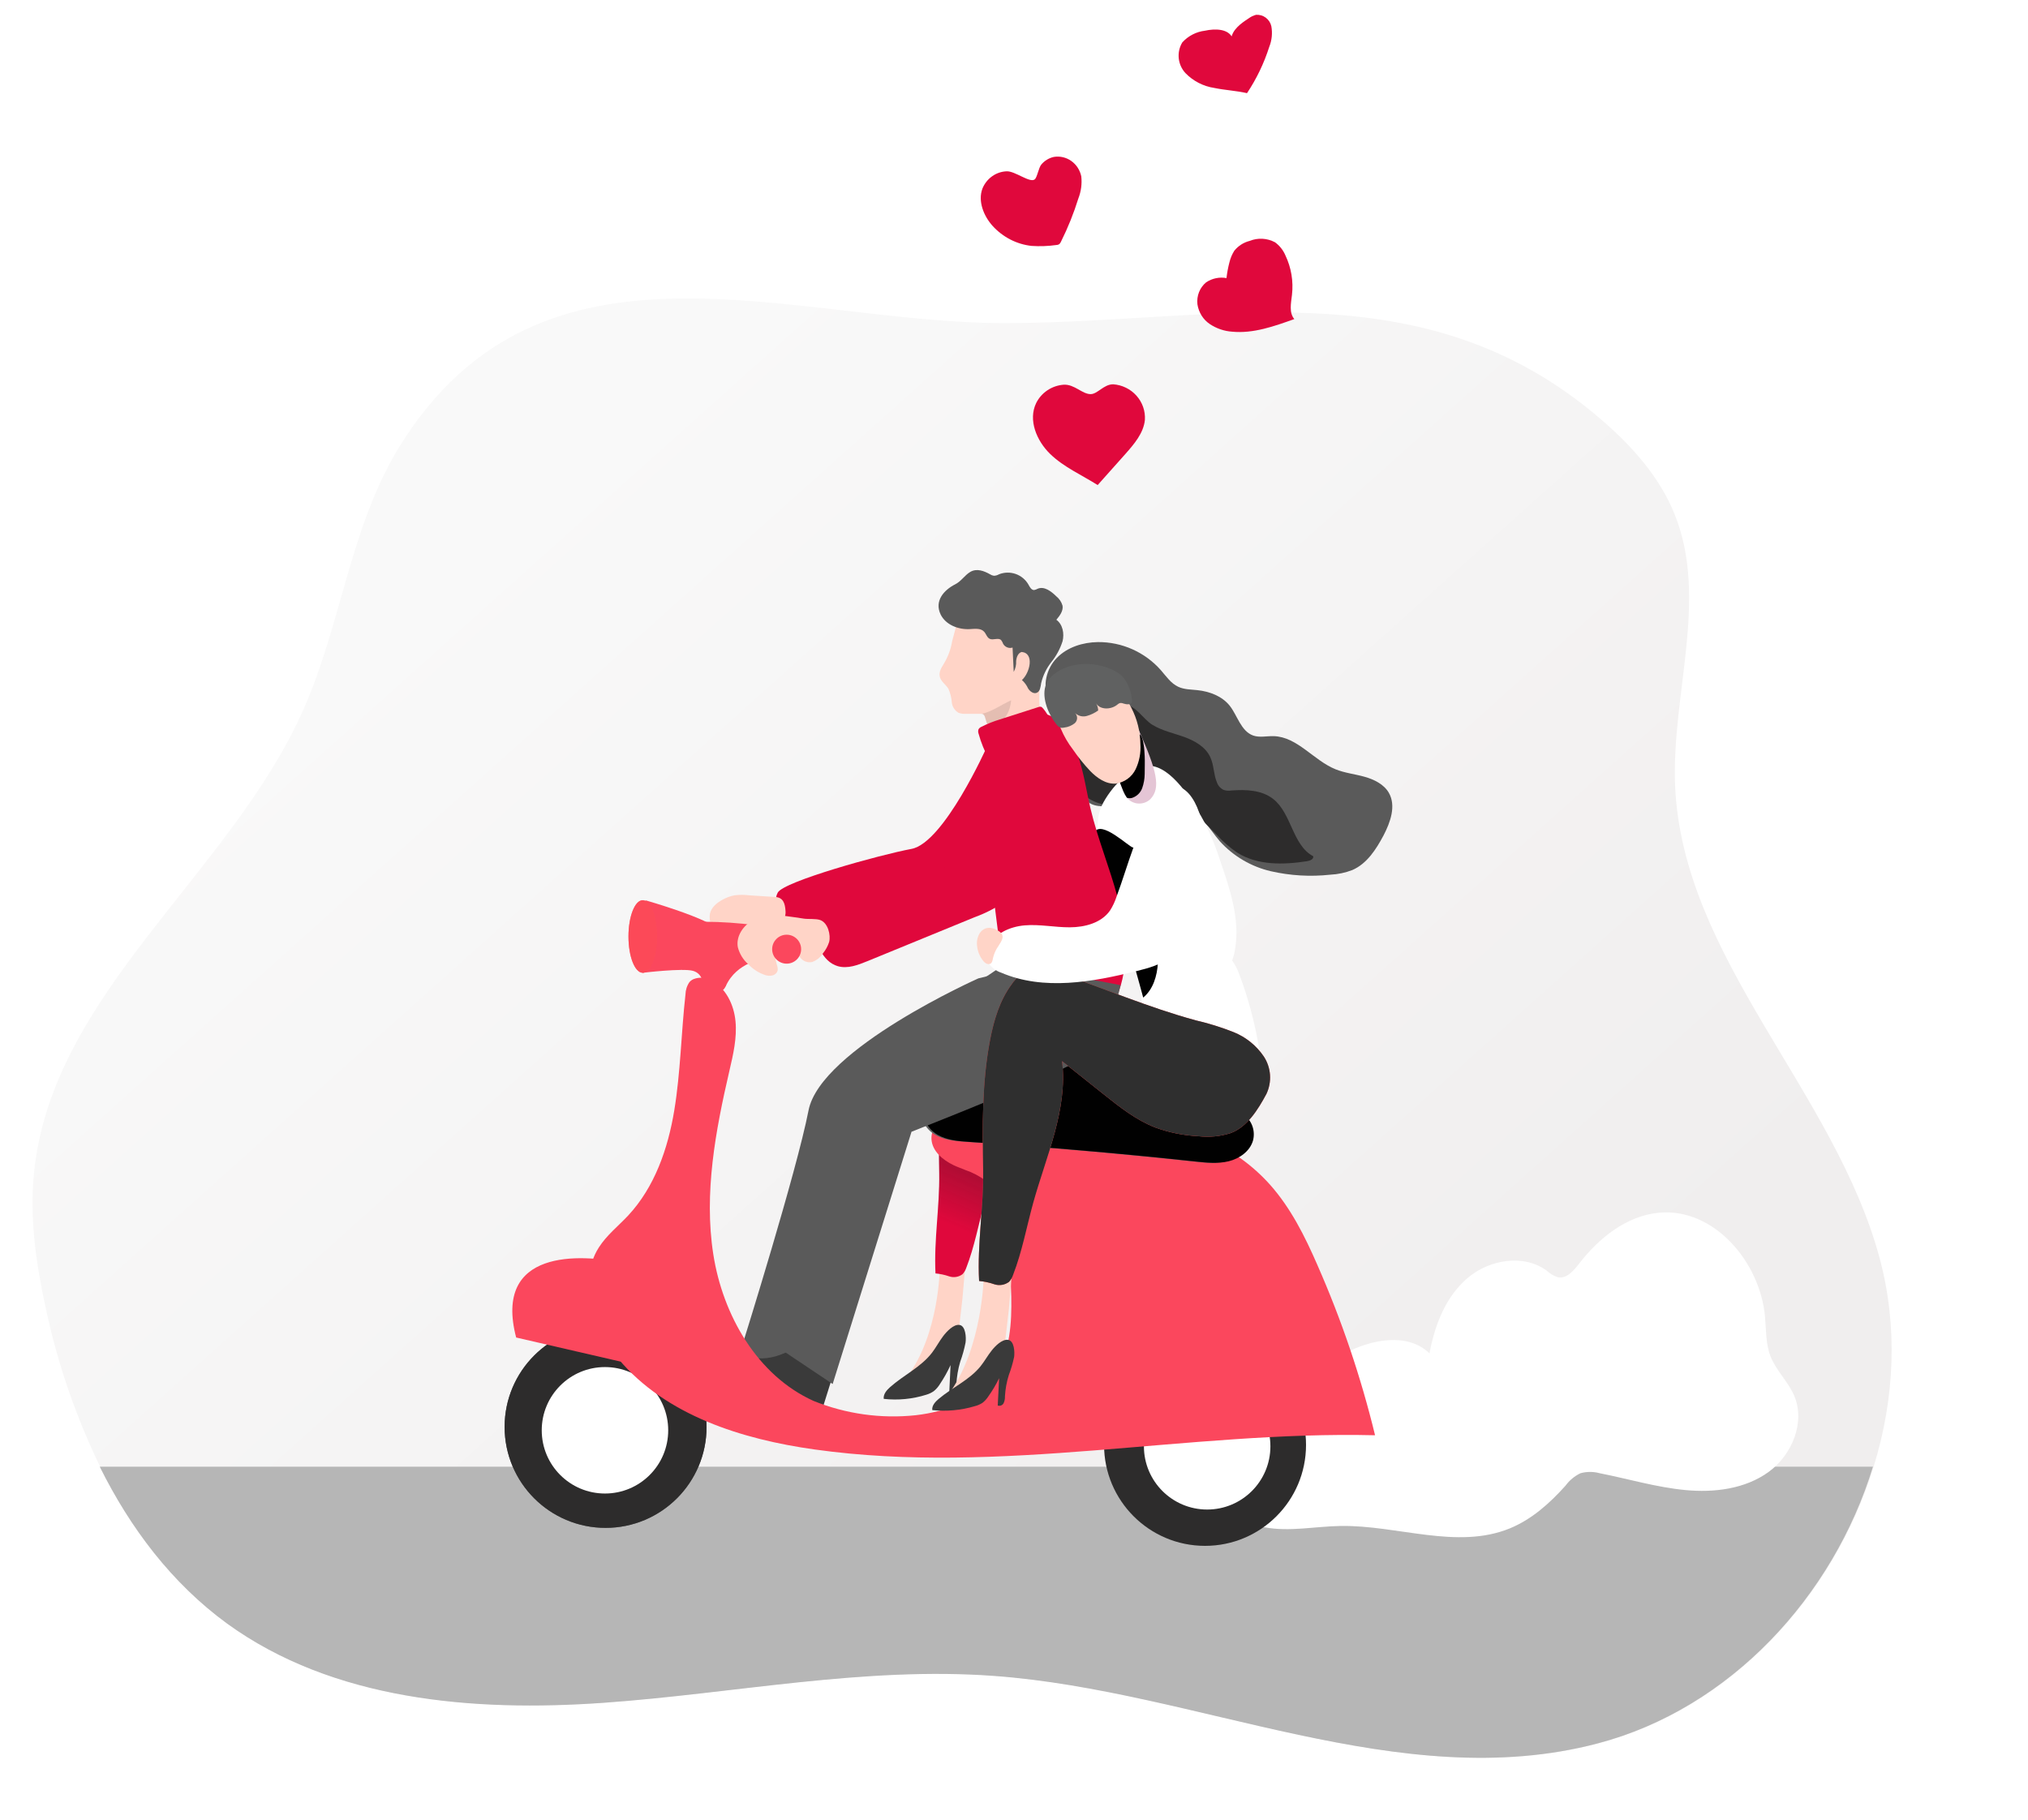 <svg width="195" height="175" viewBox="0 0 195 175" fill="none" xmlns="http://www.w3.org/2000/svg">
<g filter="url(#filter0_dd)">
<path d="M182.18 142.975C178.364 155.493 168.421 166.314 155.686 169.665C136.707 174.677 117.255 164.612 97.678 163.158C85.121 162.222 72.605 164.857 60.039 165.748C47.472 166.639 34.031 165.506 23.85 158.111C18.519 154.21 14.531 148.909 11.592 142.975C9.287 138.213 7.56 133.192 6.446 128.02C5.491 123.689 4.827 119.235 5.269 114.815C6.986 97.493 24.181 86.085 31.21 70.163C34.855 61.906 35.704 52.481 40.475 44.845C54.19 22.838 78.105 33.087 98.616 33.072C119.128 33.056 138.832 27.487 156.052 42.426C158.959 44.94 161.592 47.893 163.024 51.463C166.306 59.618 162.705 68.811 163.068 77.583C163.796 94.199 178.402 106.93 182.731 122.986C184.505 129.57 184.175 136.5 182.18 142.975Z" fill="url(#paint0_linear)"/>
<path opacity="0.65" d="M101.484 131.896C101.353 132.542 101.17 133.177 100.938 133.794C100.715 134.523 100.583 135.277 100.543 136.038C100.553 136.284 100.507 136.53 100.407 136.756C100.354 136.864 100.263 136.949 100.152 136.995C100.041 137.041 99.918 137.045 99.804 137.007L99.944 134.135C99.628 134.801 99.258 135.44 98.838 136.045C98.674 136.306 98.466 136.536 98.224 136.727C97.988 136.888 97.728 137.009 97.453 137.086C96.038 137.518 94.551 137.659 93.08 137.499C93.023 137.039 93.375 136.637 93.727 136.336C95.116 135.133 96.885 134.354 98.034 132.911C98.454 132.38 98.773 131.773 99.193 131.242C99.527 130.819 100.27 130.025 100.884 130.144C101.498 130.262 101.559 131.397 101.484 131.896Z" fill="white"/>
<path d="M92.365 123.95C92.365 123.95 92.307 130.314 89.238 134.388C89.238 134.388 90.635 135.171 91.528 134.388C92.422 133.606 94.095 130.817 94.095 130.817L94.54 126.908L94.877 123.056L92.365 123.95Z" fill="url(#paint1_linear)"/>
<path d="M116.887 108.221C117.132 107.703 117.239 107.131 117.198 106.56C117.157 105.99 116.97 105.439 116.654 104.961C116.009 104.011 115.094 103.276 114.026 102.851C112.965 102.433 111.875 102.093 110.764 101.835C106.686 100.726 102.788 99.053 98.789 97.692C98.053 97.441 97.267 97.201 96.513 97.387C95.803 97.621 95.193 98.087 94.783 98.712C93.753 100.098 93.247 101.803 92.92 103.497C92.202 107.223 92.252 111.053 92.31 114.847C92.36 118.078 91.789 121.233 91.951 124.467C92.4 124.508 92.842 124.603 93.268 124.75C93.483 124.822 93.711 124.84 93.934 124.804C94.158 124.768 94.369 124.678 94.55 124.542C94.711 124.368 94.834 124.161 94.909 123.936C95.695 121.915 96.082 119.765 96.66 117.676C97.784 113.616 99.668 109.57 99.173 105.385L102.762 108.257C104.155 109.366 105.58 110.496 107.242 111.146C108.448 111.592 109.716 111.85 111 111.911C111.94 112.021 112.892 111.931 113.793 111.645C115.218 111.099 116.162 109.574 116.887 108.221Z" fill="#E0083C"/>
<path d="M94.842 131.118C94.719 131.742 94.549 132.356 94.331 132.952C94.122 133.657 93.998 134.384 93.961 135.12C93.971 135.358 93.927 135.595 93.834 135.813C93.784 135.918 93.7 136 93.596 136.044C93.492 136.089 93.376 136.093 93.269 136.056L93.4 133.282C93.105 133.925 92.758 134.542 92.365 135.127C92.211 135.378 92.017 135.601 91.79 135.786C91.57 135.941 91.325 136.058 91.068 136.132C89.744 136.55 88.351 136.686 86.975 136.531C86.921 136.087 87.25 135.699 87.579 135.408C88.88 134.246 90.537 133.493 91.612 132.099C92.005 131.586 92.305 131 92.698 130.487C93.01 130.077 93.706 129.311 94.281 129.425C94.855 129.54 94.912 130.636 94.842 131.118Z" fill="#3A3A3A"/>
<path d="M116.887 108.221C117.132 107.703 117.239 107.131 117.198 106.56C117.157 105.99 116.97 105.439 116.654 104.961C116.009 104.011 115.094 103.276 114.026 102.851C112.965 102.433 111.875 102.093 110.764 101.835C106.686 100.726 102.788 99.053 98.789 97.692C98.053 97.441 97.267 97.201 96.513 97.387C95.803 97.621 95.193 98.087 94.783 98.712C93.753 100.098 93.247 101.803 92.92 103.497C92.202 107.223 92.252 111.053 92.31 114.847C92.36 118.078 91.789 121.233 91.951 124.467C92.4 124.508 92.842 124.603 93.268 124.75C93.483 124.822 93.711 124.84 93.934 124.804C94.158 124.768 94.369 124.678 94.55 124.542C94.711 124.368 94.834 124.161 94.909 123.936C95.695 121.915 96.082 119.765 96.66 117.676C97.784 113.616 99.668 109.57 99.173 105.385L102.762 108.257C104.155 109.366 105.58 110.496 107.242 111.146C108.448 111.592 109.716 111.85 111 111.911C111.94 112.021 112.892 111.931 113.793 111.645C115.218 111.099 116.162 109.574 116.887 108.221Z" fill="url(#paint2_linear)"/>
<path d="M182.093 143.054C178.278 155.537 168.341 166.328 155.612 169.669C136.643 174.666 117.2 164.63 97.633 163.18C85.082 162.247 72.573 164.875 60.013 165.763C47.452 166.651 34.018 165.522 23.842 158.148C18.514 154.258 14.527 148.972 11.59 143.054H182.093Z" fill="#B6B6B6"/>
<path d="M44.219 146.909C42.704 146.998 40.874 147.307 40.328 148.721C43.063 149.981 46.172 150.082 49.18 150.103C63.344 150.215 77.053 151.539 91.213 151.467C107.104 151.374 123.43 150.114 139.313 149.838C142.031 149.791 144.838 149.676 147.282 148.488C141.249 147.844 135.2 147.402 129.133 147.16C106.085 146.234 82.965 148.344 59.941 146.618C54.665 146.23 49.507 146.589 44.219 146.909Z" fill="url(#paint3_linear)"/>
<path d="M124.899 137.615C126.611 135.374 128.779 133.522 131.259 132.181C133.837 130.792 137.362 130.12 139.451 132.156C139.95 129.446 141.005 126.71 143.101 124.919C145.198 123.128 148.507 122.572 150.722 124.201C151.033 124.495 151.408 124.713 151.817 124.84C152.646 124.991 153.31 124.208 153.823 123.544C155.74 121.057 158.411 118.91 161.537 118.627C166.792 118.149 171.229 123.347 171.71 128.602C171.825 129.898 171.774 131.244 172.248 132.457C172.783 133.814 173.925 134.859 174.506 136.197C175.619 138.76 174.319 141.919 172.058 143.56C169.797 145.2 166.824 145.566 164.043 145.3C161.261 145.035 158.565 144.224 155.819 143.682C155.214 143.516 154.575 143.516 153.97 143.682C153.401 143.954 152.908 144.364 152.535 144.873C151.02 146.568 149.279 148.125 147.175 148.987C142.1 151.062 136.382 148.664 130.897 148.754C128.459 148.793 125.997 149.332 123.599 148.883C121.32 148.456 118.215 146.402 119.507 143.936C119.999 143 121.661 142.041 122.379 141.158C123.28 140.049 124.016 138.782 124.899 137.615Z" fill="white"/>
<path d="M60.229 148.937C65.592 148.937 69.939 144.59 69.939 139.227C69.939 133.865 65.592 129.517 60.229 129.517C54.867 129.517 50.52 133.865 50.52 139.227C50.52 144.59 54.867 148.937 60.229 148.937Z" fill="#606161"/>
<path d="M60.229 148.937C65.592 148.937 69.939 144.59 69.939 139.227C69.939 133.865 65.592 129.517 60.229 129.517C54.867 129.517 50.52 133.865 50.52 139.227C50.52 144.59 54.867 148.937 60.229 148.937Z" fill="#2D2C2C"/>
<path d="M51.63 130.63L67.711 134.342C67.711 134.342 65.981 124.323 61.9 123.455C57.819 122.586 49.405 122.094 51.63 130.63Z" fill="#FB475D"/>
<path d="M60.17 145.634C63.529 145.634 66.251 142.912 66.251 139.554C66.251 136.195 63.529 133.473 60.17 133.473C56.812 133.473 54.09 136.195 54.09 139.554C54.09 142.912 56.812 145.634 60.17 145.634Z" fill="white"/>
<path d="M60.365 144.41C63.091 144.41 65.301 142.201 65.301 139.475C65.301 136.749 63.091 134.539 60.365 134.539C57.639 134.539 55.43 136.749 55.43 139.475C55.43 142.201 57.639 144.41 60.365 144.41Z" fill="url(#paint4_linear)"/>
<path d="M117.87 150.667C123.232 150.667 127.58 146.32 127.58 140.957C127.58 135.595 123.232 131.247 117.87 131.247C112.507 131.247 108.16 135.595 108.16 140.957C108.16 146.32 112.507 150.667 117.87 150.667Z" fill="#2D2C2C"/>
<path d="M118.073 147.174C121.431 147.174 124.154 144.452 124.154 141.094C124.154 137.735 121.431 135.013 118.073 135.013C114.715 135.013 111.992 137.735 111.992 141.094C111.992 144.452 114.715 147.174 118.073 147.174Z" fill="white"/>
<path d="M118.006 146.044C120.732 146.044 122.942 143.834 122.942 141.108C122.942 138.382 120.732 136.172 118.006 136.172C115.28 136.172 113.07 138.382 113.07 141.108C113.07 143.834 115.28 146.044 118.006 146.044Z" fill="url(#paint5_linear)"/>
<path d="M96.073 96.092C96.073 96.092 80.9 102.851 79.744 108.788C78.588 114.725 73.477 131.043 73.477 131.043L77.601 136.068L86.672 109.764L98.266 95.553L96.073 96.092Z" fill="#5A5A5A"/>
<path d="M74.827 132.633C73.65 132.572 72.483 132.324 71.302 132.339C70.69 132.305 70.083 132.464 69.565 132.791C69.312 132.96 69.123 133.21 69.031 133.501C68.939 133.791 68.949 134.104 69.059 134.388C69.195 134.626 69.383 134.83 69.608 134.984C71.194 136.226 73.105 136.985 75.111 137.17C75.965 137.246 76.827 137.217 77.681 137.317C78.78 137.449 79.844 137.79 80.815 138.323L82.15 134.058C82.228 133.939 82.279 133.803 82.297 133.662C82.316 133.52 82.302 133.376 82.257 133.24C82.211 133.105 82.136 132.982 82.036 132.879C81.936 132.777 81.814 132.699 81.68 132.651C80.721 132.091 79.365 131.305 78.23 131.793C77.038 132.306 76.206 132.705 74.827 132.633Z" fill="#3A3A3A"/>
<path d="M96.891 73.826C96.891 73.826 92.77 83.054 89.647 83.639C86.525 84.225 77.361 86.773 76.783 87.843C76.205 88.912 76.948 91.224 76.948 91.224C76.948 91.224 82.802 92.545 87.996 90.316C91.329 88.833 94.438 86.89 97.232 84.544L98.388 75.064L96.891 73.826Z" fill="#E0083C"/>
<path d="M74.05 88.105C73.574 88.043 73.091 88.043 72.615 88.105C72.231 88.18 71.862 88.314 71.52 88.503C70.949 88.801 70.396 89.25 70.26 89.878C70.201 90.242 70.245 90.615 70.385 90.955C70.537 91.411 70.806 91.819 71.164 92.14C71.522 92.46 71.958 92.682 72.428 92.782C72.595 92.827 72.771 92.82 72.934 92.762C73.097 92.704 73.238 92.599 73.34 92.459C73.392 92.316 73.432 92.168 73.458 92.017C73.541 91.804 73.68 91.617 73.86 91.476C74.04 91.335 74.254 91.244 74.481 91.213C74.933 91.158 75.39 91.143 75.845 91.17C76.305 91.195 76.757 91.053 77.119 90.768C77.271 90.611 77.386 90.423 77.457 90.216C77.527 90.01 77.552 89.79 77.529 89.573C77.478 88.855 77.295 88.327 76.574 88.266C75.745 88.22 74.897 88.166 74.05 88.105Z" fill="url(#paint6_linear)"/>
<path d="M134.218 140.031C116.228 139.597 98.165 143.897 80.336 141.399C73.325 140.419 66.042 138.129 61.476 132.708C59.322 130.135 57.908 126.455 58.928 123.376C59.081 122.875 59.303 122.398 59.588 121.958C60.335 120.788 61.455 119.908 62.399 118.9C64.947 116.164 66.229 112.471 66.835 108.781C67.442 105.091 67.496 101.332 67.912 97.628C67.922 97.205 68.055 96.794 68.296 96.447C68.406 96.323 68.542 96.225 68.695 96.16C68.964 96.056 69.253 96.013 69.54 96.033C69.828 96.053 70.108 96.135 70.36 96.275C71.796 96.993 72.572 98.622 72.722 100.223C72.873 101.824 72.5 103.407 72.137 104.972C70.795 110.755 69.675 116.735 70.583 122.604C71.491 128.473 74.811 134.277 80.217 136.725C83.333 137.985 86.711 138.459 90.053 138.104C93.136 137.745 96.119 136.589 97.749 134.051C99.127 131.915 99.288 129.23 99.238 126.692C99.195 124.583 99.04 122.478 98.775 120.386C98.549 118.62 98.154 116.692 96.772 115.547C96.176 115.102 95.513 114.755 94.809 114.517C94.45 114.366 94.051 114.23 93.689 114.057C92.644 113.558 91.625 112.7 91.564 111.545C91.513 110.468 92.361 109.506 93.359 109.093C94.356 108.68 95.473 108.698 96.553 108.734C105.803 108.91 117.373 108.375 124.128 115.945C126.117 118.185 127.474 120.906 128.665 123.641C130.995 128.931 132.853 134.415 134.218 140.031Z" fill="#FB475D"/>
<path d="M103.775 136.352C101.065 137.583 89.852 139.026 89.852 139.026L90.038 138.104C93.122 137.745 96.105 136.589 97.734 134.051C99.113 131.915 99.274 129.23 99.224 126.692C99.186 124.584 99.038 122.479 98.779 120.386C98.553 118.62 98.158 116.692 96.776 115.547C96.18 115.102 95.517 114.755 94.812 114.517L94.848 114.319C94.848 114.319 102.282 115.102 104.734 118.781C107.185 122.46 106.486 135.135 103.775 136.352Z" fill="url(#paint7_linear)"/>
<path d="M94.083 106.918C92.78 106.95 91.212 107.19 90.709 108.4C90.311 109.402 90.964 110.572 91.894 111.121C92.823 111.67 93.94 111.749 95.016 111.821C102.26 112.3 109.493 112.927 116.715 113.702C117.792 113.817 118.869 113.935 119.913 113.68C120.958 113.425 121.956 112.718 122.25 111.688C122.369 111.236 122.35 110.76 122.197 110.318C122.043 109.877 121.762 109.492 121.389 109.211C120.434 108.522 119.791 109.021 118.815 109.104C117.781 109.186 116.661 108.799 115.642 108.612C113.258 108.178 109.626 103.4 107.217 103.131C102.45 102.592 98.879 106.803 94.083 106.918Z" fill="#606161"/>
<path d="M94.314 106.918C93.011 106.95 91.442 107.19 90.939 108.4C90.541 109.402 91.194 110.572 92.124 111.121C93.054 111.67 94.17 111.749 95.247 111.821C102.491 112.299 109.723 112.926 116.946 113.702C118.023 113.817 119.099 113.935 120.144 113.68C121.188 113.425 122.186 112.718 122.481 111.688C122.599 111.236 122.581 110.76 122.427 110.318C122.274 109.877 121.993 109.492 121.619 109.211C120.664 108.522 120.022 109.021 119.046 109.104C118.012 109.186 116.892 108.798 115.872 108.612C113.489 108.177 112.642 104.103 110.248 103.834C105.463 103.296 99.095 106.803 94.314 106.918Z" fill="url(#paint8_linear)"/>
<path d="M102.861 69.281C102.194 67.993 102.603 66.316 103.615 65.275C104.627 64.234 106.128 63.771 107.564 63.75C108.707 63.74 109.84 63.976 110.885 64.442C111.929 64.907 112.862 65.592 113.619 66.449C114.133 67.038 114.588 67.724 115.296 68.05C115.863 68.316 116.516 68.305 117.141 68.373C118.311 68.499 119.503 68.948 120.238 69.866C120.974 70.785 121.315 72.318 122.5 72.738C123.124 72.953 123.81 72.778 124.47 72.796C126.75 72.86 128.304 75.129 130.418 75.983C131.305 76.342 132.278 76.442 133.2 76.701C134.123 76.959 135.063 77.419 135.541 78.241C136.259 79.494 135.695 81.076 135.027 82.354C134.309 83.701 133.43 85.064 132.037 85.671C131.358 85.934 130.64 86.086 129.912 86.12C128 86.329 126.066 86.216 124.19 85.786C122.306 85.347 120.6 84.346 119.298 82.914C118.767 82.301 118.332 81.608 117.78 81.019C117.253 80.392 116.512 79.984 115.701 79.874C114.624 79.799 113.626 80.506 112.546 80.552C111.279 80.603 110.145 79.745 108.885 79.591C108.328 79.522 107.754 79.591 107.216 79.429C106.264 79.142 105.661 78.187 105.396 77.229C104.911 75.509 105.435 73.786 105.162 72.078C104.965 70.796 103.468 70.362 102.861 69.281Z" fill="#5A5A5A"/>
<path d="M112.815 71.711C113.745 72.278 114.84 72.505 115.863 72.874C116.886 73.244 117.927 73.833 118.375 74.823C118.734 75.588 118.684 76.482 119.014 77.25C119.069 77.406 119.153 77.55 119.264 77.673C119.374 77.796 119.508 77.897 119.657 77.968C119.901 78.045 120.161 78.064 120.414 78.022C121.803 77.918 123.318 77.975 124.416 78.833C126.211 80.237 126.258 83.277 128.272 84.347C128.329 84.623 127.97 84.777 127.69 84.82C125.404 85.179 122.905 85.233 120.949 83.991C120.24 83.503 119.588 82.935 119.007 82.3L116.57 79.824C116.311 79.54 116.009 79.297 115.676 79.106C115.226 78.903 114.733 78.812 114.24 78.84C113.556 78.844 112.874 78.927 112.208 79.088C111.67 79.217 111.132 79.4 110.597 79.486C109.88 79.581 109.152 79.558 108.443 79.418C107.736 79.33 107.061 79.068 106.48 78.657C105.701 78.036 105.338 77.035 105.126 76.062C104.921 75.098 104.832 74.114 104.861 73.129C104.843 72.74 104.932 72.354 105.119 72.013C105.334 71.729 105.612 71.498 105.93 71.338C107.118 70.62 108.601 69.672 110.051 69.748C111.185 69.773 111.903 71.159 112.815 71.711Z" fill="#2D2C2C"/>
<path d="M117.907 81.26C118.491 82.436 118.98 83.657 119.371 84.91C120.298 87.609 121.238 90.452 120.757 93.27C120.66 93.964 120.416 94.629 120.039 95.219C118.908 96.885 116.629 97.222 114.619 97.33C114.119 97.388 113.612 97.352 113.126 97.222C112.383 96.975 111.844 96.336 111.396 95.693C108.782 91.949 107.878 87.276 107.576 82.721C107.504 81.622 107.476 80.473 107.935 79.49C108.685 77.889 110.922 75.236 112.932 75.699C115.021 76.159 116.984 79.508 117.907 81.26Z" fill="white"/>
<path d="M123.05 102.729C123.16 103.187 123.175 103.664 123.093 104.128C122.878 104.961 122.088 105.177 121.406 105.266C119.056 105.58 116.672 105.54 114.334 105.148C114.104 105.131 113.879 105.066 113.675 104.956C113.471 104.847 113.292 104.696 113.15 104.513C112.987 104.228 112.874 103.917 112.816 103.594C112.281 101.343 111.861 99.067 111.56 96.773C111.511 96.529 111.511 96.278 111.56 96.034C111.605 95.902 111.676 95.781 111.768 95.677C111.861 95.573 111.973 95.488 112.098 95.427C113.794 94.359 115.709 93.687 117.701 93.464C119.267 93.288 120.34 93.593 121.112 95.567C121.993 97.885 122.642 100.283 123.05 102.729Z" fill="white"/>
<path d="M117.263 84.099C117.923 85.215 118.613 86.436 118.473 87.724C118.376 88.629 117.88 89.433 117.568 90.287C116.627 92.857 117.367 95.7 118.074 98.346C118.232 98.927 118.882 100.525 118.433 100.916C118.056 101.235 116.943 100.273 116.509 100.044C116.075 99.814 115.044 101.034 114.581 100.859C112.582 100.09 111.753 100.022 111.624 97.111C111.559 95.675 111.983 94.688 112.701 93.522C113.548 92.193 114.441 91.095 115.12 89.641C115.497 88.859 117.694 84.824 117.263 84.099Z" fill="url(#paint9_linear)"/>
<path d="M111.502 83.201C111.37 83.372 111.177 83.484 110.964 83.514C110.605 83.514 107.855 80.761 107.216 82.078C107.126 82.254 107.532 82.53 107.575 82.721C108.935 87.811 110.565 92.85 111.922 97.94C112.884 97.15 113.268 95.84 113.336 94.598C113.404 93.356 113.203 92.111 113.246 90.869C113.311 89.049 113.882 87.279 114.147 85.484C114.305 84.408 114.575 82.182 113.788 81.26C112.916 80.219 112.13 82.555 111.502 83.201Z" fill="url(#paint10_linear)"/>
<path d="M97.731 72.096C96.873 73.144 96.776 74.608 96.761 75.961C96.707 81.163 97.282 86.346 97.946 91.504C98.255 93.92 98.617 96.422 99.949 98.461C101.281 100.499 103.869 101.928 106.177 101.149C107.878 100.571 109.048 98.942 109.619 97.237C110.588 94.394 110.244 91.26 109.475 88.353C108.707 85.445 107.537 82.656 106.852 79.738C106.453 78.036 106.216 76.292 105.642 74.64C105.15 73.23 104.174 71.141 102.619 70.692C101.133 70.222 98.703 70.915 97.731 72.096Z" fill="#E0083C"/>
<path d="M102.098 71.844C102.173 72.074 102.482 72.117 102.651 72.289C102.78 72.481 102.846 72.708 102.841 72.939C102.977 73.641 103.32 74.285 103.825 74.791C104.325 75.295 104.781 75.84 105.189 76.421C105.767 77.368 105.906 78.524 106.449 79.497C106.632 78.481 106.176 77.472 105.942 76.467C105.72 75.52 105.695 74.533 105.461 73.596C105.228 72.659 104.718 71.704 103.846 71.277C103.466 71.087 103.092 70.943 102.726 70.728C102.499 70.579 102.233 70.498 101.962 70.494C101.739 70.494 101.603 70.541 101.639 70.771C101.656 70.932 101.886 71.097 101.965 71.237C102.087 71.446 102.03 71.625 102.098 71.844Z" fill="url(#paint11_linear)"/>
<path d="M98.927 85.991C99.59 83.458 100.048 80.876 100.295 78.269C101.275 78.93 101.469 80.272 101.515 81.45C101.586 83.26 101.52 85.073 101.318 86.874C101.224 87.692 101.117 88.579 101.526 89.293C102.072 90.255 103.385 90.535 104.448 90.237C105.51 89.939 106.386 89.2 107.241 88.5C107.524 88.266 107.869 88.019 108.228 88.105C108.723 88.22 108.863 88.866 108.809 89.372C108.612 91.267 107.136 92.84 105.424 93.679C103.712 94.519 101.77 94.731 99.875 94.907C99.544 94.974 99.2 94.933 98.895 94.789C98.511 94.552 98.407 94.049 98.338 93.604L97.771 89.932C97.721 89.609 97.287 88.92 97.341 88.665C97.412 88.306 97.818 88.284 97.994 87.983C98.401 87.368 98.716 86.697 98.927 85.991Z" fill="url(#paint12_linear)"/>
<path d="M102.428 63.775C102.231 65.875 101.807 67.964 101.969 70.053C102.019 70.573 102.091 71.13 101.832 71.582C101.534 72.092 100.91 72.3 100.328 72.426C99.438 72.625 98.53 72.738 97.618 72.763C97.52 72.772 97.42 72.755 97.331 72.713C97.259 72.64 97.207 72.549 97.18 72.451C97.119 72.253 97.058 72.052 96.993 71.855C96.897 71.582 96.807 71.295 96.721 71.008C96.695 70.88 96.625 70.766 96.523 70.685C96.476 70.663 96.425 70.65 96.373 70.649C96.324 70.644 96.274 70.644 96.225 70.649C95.766 70.649 95.317 70.649 94.858 70.649C94.621 70.667 94.383 70.632 94.161 70.548C93.976 70.439 93.82 70.285 93.707 70.101C93.594 69.917 93.528 69.708 93.515 69.493C93.477 69.059 93.368 68.635 93.192 68.237C92.941 67.827 92.456 67.54 92.359 67.056C92.262 66.571 92.546 66.187 92.779 65.789C93.166 65.138 93.428 64.421 93.551 63.674L93.95 62.17C94.348 61.452 95.095 60.975 95.802 60.541C96.509 60.106 97.295 59.647 98.128 59.658C98.703 59.686 99.263 59.844 99.768 60.121C100.539 60.454 101.233 60.943 101.807 61.556C102.1 61.868 102.309 62.25 102.414 62.666C102.482 63.032 102.487 63.407 102.428 63.775Z" fill="url(#paint13_linear)"/>
<path d="M97.297 71.83C97.215 71.83 97.136 71.905 97.035 71.88C97.035 71.88 97.01 71.88 96.996 71.855C96.899 71.582 96.809 71.295 96.723 71.008C96.697 70.88 96.627 70.766 96.526 70.685C96.478 70.663 96.427 70.65 96.375 70.649C97.297 70.484 98.216 69.809 99.222 69.346C99.222 69.346 99.157 71.471 97.297 71.83Z" fill="url(#paint14_linear)"/>
<path d="M92.455 61.115C92.947 62.088 94.124 62.551 95.216 62.504C95.707 62.479 96.292 62.386 96.623 62.748C96.827 62.964 96.899 63.312 97.168 63.438C97.509 63.595 97.99 63.294 98.263 63.56C98.346 63.669 98.411 63.79 98.457 63.919C98.544 64.073 98.681 64.193 98.846 64.258C99.01 64.324 99.192 64.331 99.362 64.278L99.473 66.618C99.646 66.295 99.726 65.931 99.706 65.566C99.738 65.207 99.893 64.784 100.245 64.701C101.49 64.83 101.02 66.722 100.262 67.4C100.516 67.627 100.719 67.904 100.858 68.215C101.041 68.502 101.386 68.761 101.698 68.624C102.011 68.488 102.057 68.054 102.111 67.706C102.285 66.963 102.621 66.268 103.095 65.67C103.573 65.074 103.938 64.395 104.171 63.667C104.351 62.928 104.189 62.048 103.572 61.603C103.902 61.212 104.25 60.752 104.168 60.25C104.065 59.892 103.853 59.574 103.561 59.342C103.073 58.864 102.402 58.347 101.766 58.624C101.664 58.685 101.551 58.726 101.433 58.746C101.163 58.746 101.013 58.452 100.887 58.215C100.612 57.739 100.175 57.377 99.656 57.197C99.136 57.016 98.57 57.028 98.058 57.231C97.909 57.319 97.74 57.367 97.567 57.371C97.439 57.354 97.316 57.309 97.208 57.238C96.619 56.904 95.912 56.628 95.284 57.009C94.745 57.335 94.437 57.892 93.848 58.193C92.782 58.735 91.805 59.783 92.455 61.115Z" fill="#5A5A5A"/>
<path d="M98.761 94.634C98.761 94.634 85.652 103.17 83.301 107.377C80.95 111.584 77.238 131.872 77.238 131.872L82.063 135.103L89.647 110.841C89.647 110.841 105.8 104.53 107.211 103.131C108.622 101.731 109.749 96.745 109.749 96.745L98.761 94.634Z" fill="#5A5A5A"/>
<path d="M112.602 78.865C112.304 79.142 111.909 79.29 111.502 79.279C111.095 79.268 110.709 79.097 110.427 78.804C110.398 78.773 110.373 78.74 110.351 78.704C110.208 78.498 110.088 78.278 109.992 78.047C109.671 77.264 109.398 76.462 109.174 75.645C109.174 75.585 109.149 75.523 109.134 75.459C108.912 73.783 110.901 70.846 111.461 72.128C113.273 76.195 113.632 77.796 112.602 78.865Z" fill="url(#paint15_linear)"/>
<path d="M112.066 74.702C112.092 75.272 112.066 75.857 112.066 76.432C112.062 76.893 111.982 77.35 111.83 77.785C111.752 78.005 111.625 78.204 111.459 78.368C111.293 78.531 111.092 78.655 110.871 78.729C110.718 78.779 110.554 78.779 110.401 78.729C110.401 78.729 110.376 78.729 110.361 78.729C110.219 78.524 110.098 78.303 110.002 78.072C109.681 77.289 109.408 76.487 109.184 75.671C109.184 75.61 109.159 75.549 109.145 75.484C109.252 75.259 109.372 75.04 109.503 74.827C109.751 74.418 110.024 74.02 110.311 73.621C110.548 73.309 110.857 72.749 111.219 72.577C111.98 72.203 112.041 74.278 112.066 74.702Z" fill="url(#paint16_linear)"/>
<path d="M104.005 72.085C104.304 72.799 104.695 73.471 105.168 74.084C105.665 74.809 106.215 75.495 106.816 76.137C107.472 76.812 108.327 77.426 109.267 77.361C109.679 77.31 110.072 77.156 110.409 76.914C110.746 76.672 111.018 76.349 111.198 75.976C111.554 75.223 111.711 74.391 111.654 73.56C111.639 72.344 111.341 71.148 110.782 70.067C110.415 69.331 109.853 68.71 109.156 68.272C108.393 67.87 107.542 67.666 106.679 67.68C106.18 67.652 105.68 67.715 105.204 67.867C103.431 68.517 103.449 70.555 104.005 72.085Z" fill="url(#paint17_linear)"/>
<path d="M96.593 124.632C96.593 124.632 96.532 131.682 93.129 136.197C93.129 136.197 94.676 137.062 95.667 136.197C96.657 135.332 98.51 132.249 98.51 132.249L99.005 127.924L99.364 123.656L96.593 124.632Z" fill="url(#paint18_linear)"/>
<path d="M123.77 107.205C124.041 106.631 124.159 105.998 124.114 105.365C124.069 104.733 123.861 104.123 123.512 103.594C122.796 102.542 121.783 101.728 120.601 101.257C119.425 100.791 118.215 100.415 116.982 100.13C112.467 98.902 108.149 97.046 103.701 95.539C102.89 95.262 102.018 94.993 101.189 95.201C100.402 95.459 99.726 95.977 99.272 96.669C98.134 98.206 97.57 100.094 97.208 101.971C96.407 106.099 96.468 110.342 96.533 114.535C96.587 118.124 95.955 121.61 96.145 125.192C96.642 125.239 97.131 125.345 97.603 125.508C97.84 125.587 98.093 125.607 98.34 125.567C98.587 125.527 98.82 125.428 99.02 125.278C99.198 125.085 99.331 124.856 99.412 124.607C100.284 122.367 100.711 119.984 101.35 117.668C102.599 113.171 104.685 108.694 104.121 104.053L108.095 107.219C109.642 108.454 111.218 109.703 113.059 110.425C114.397 110.916 115.803 111.202 117.227 111.272C118.267 111.395 119.322 111.294 120.321 110.977C121.922 110.396 122.966 108.705 123.77 107.205Z" fill="#FF4E50"/>
<path d="M123.77 107.205C124.041 106.631 124.159 105.998 124.114 105.365C124.069 104.733 123.861 104.123 123.512 103.594C122.796 102.542 121.783 101.728 120.601 101.257C119.425 100.791 118.215 100.415 116.982 100.13C112.467 98.902 108.149 97.046 103.701 95.539C102.89 95.262 102.018 94.993 101.189 95.201C100.402 95.459 99.726 95.977 99.272 96.669C98.134 98.206 97.57 100.094 97.208 101.971C96.407 106.099 96.468 110.342 96.533 114.535C96.587 118.124 95.955 121.61 96.145 125.192C96.642 125.239 97.131 125.345 97.603 125.508C97.84 125.587 98.093 125.607 98.34 125.567C98.587 125.527 98.82 125.428 99.02 125.278C99.198 125.085 99.331 124.856 99.412 124.607C100.284 122.367 100.711 119.984 101.35 117.668C102.599 113.171 104.685 108.694 104.121 104.053L108.095 107.219C109.642 108.454 111.218 109.703 113.059 110.425C114.397 110.916 115.803 111.202 117.227 111.272C118.267 111.395 119.322 111.294 120.321 110.977C121.922 110.396 122.966 108.705 123.77 107.205Z" fill="url(#paint19_linear)"/>
<path d="M64.118 88.597C64.118 88.597 70.27 90.359 71.075 91.439C71.879 92.52 71.793 96.824 71.793 96.824L69.599 96.731C69.599 96.731 69.628 95.654 68.641 95.37C67.654 95.087 63.784 95.557 63.784 95.557C63.784 95.557 63.192 88.844 64.118 88.597Z" fill="#FB475D"/>
<path d="M63.797 95.553C64.553 95.553 65.165 93.991 65.165 92.064C65.165 90.137 64.553 88.575 63.797 88.575C63.042 88.575 62.43 90.137 62.43 92.064C62.43 93.991 63.042 95.553 63.797 95.553Z" fill="#FF4E50"/>
<path opacity="0.65" d="M63.797 95.553C64.553 95.553 65.165 93.991 65.165 92.064C65.165 90.137 64.553 88.575 63.797 88.575C63.042 88.575 62.43 90.137 62.43 92.064C62.43 93.991 63.042 95.553 63.797 95.553Z" fill="#FB475D"/>
<path d="M109.371 88.202C109.218 88.681 109.005 89.138 108.736 89.562C107.907 90.757 106.324 91.174 104.873 91.181C103.423 91.188 101.973 90.872 100.526 90.994C99.08 91.117 97.54 91.806 97.009 93.148C96.913 93.37 96.863 93.609 96.863 93.85C96.863 94.091 96.913 94.33 97.009 94.552C97.302 95.021 97.75 95.373 98.276 95.546C102.354 97.29 107.034 96.451 111.338 95.377C112.451 95.101 113.596 94.789 114.483 94.064C115.279 93.337 115.879 92.421 116.227 91.4C117.394 88.457 117.638 85.226 117.645 82.067C117.645 79.698 115.599 75.606 113.262 78.837C111.403 81.385 110.469 85.258 109.371 88.202Z" fill="white"/>
<path d="M69.764 90.646C71.391 90.655 73.017 90.765 74.631 90.976C77.93 91.389 75.453 94.207 75.453 94.207C75.453 94.207 72.825 94.516 71.788 96.835C70.751 99.153 67.125 92.545 69.764 90.646Z" fill="#FB475D"/>
<path d="M94.133 83.711C93.784 84.354 93.326 84.932 92.78 85.42C92.012 86.041 91.05 86.299 90.12 86.54L81.365 88.823C81.005 88.879 80.671 89.042 80.403 89.289C80.026 89.709 80.044 90.366 80.141 90.944C80.378 92.602 81.046 94.476 82.557 94.918C83.501 95.191 84.492 94.81 85.403 94.437L95.716 90.208C96.688 89.856 97.614 89.387 98.473 88.812C99.191 88.256 99.847 87.624 100.429 86.927C102.224 84.903 104.019 82.699 104.762 80.017C105.544 77.225 103.987 71.535 100.318 73.585C97.242 75.304 95.896 80.775 94.133 83.711Z" fill="#E0083C"/>
<path d="M77.588 90.101C76.511 89.978 75.391 89.993 74.436 90.481C73.481 90.969 72.749 92.039 72.946 93.094C73.109 93.738 73.466 94.316 73.969 94.749C74.413 95.221 74.969 95.574 75.585 95.776C75.817 95.853 76.066 95.862 76.303 95.801C76.418 95.77 76.522 95.708 76.606 95.623C76.689 95.538 76.748 95.432 76.776 95.316C76.791 95.134 76.764 94.951 76.698 94.781C76.502 94.13 76.426 93.449 76.471 92.771C76.473 92.655 76.501 92.541 76.554 92.437C76.634 92.328 76.747 92.246 76.877 92.204C77.12 92.092 77.392 92.059 77.655 92.109C77.918 92.158 78.159 92.288 78.345 92.48C78.704 92.911 78.607 93.557 78.901 94.028C79.026 94.221 79.208 94.371 79.421 94.459C79.634 94.546 79.868 94.566 80.093 94.516C80.525 94.361 80.892 94.065 81.134 93.676C81.397 93.357 81.596 92.992 81.723 92.599C81.902 91.92 81.612 90.75 80.865 90.481C80.441 90.33 79.766 90.413 79.303 90.348C78.722 90.266 78.158 90.165 77.588 90.101Z" fill="url(#paint20_linear)"/>
<path d="M77.639 94.677C78.408 94.677 79.032 94.054 79.032 93.284C79.032 92.515 78.408 91.892 77.639 91.892C76.87 91.892 76.246 92.515 76.246 93.284C76.246 94.054 76.87 94.677 77.639 94.677Z" fill="#FB475D"/>
<path d="M77.775 139.683C77.775 139.683 69.023 140.903 62.286 131.28C60.637 128.905 59.493 126.217 58.926 123.383C59.079 122.882 59.301 122.405 59.586 121.965C60.333 120.795 61.453 119.915 62.397 118.907C64.945 116.171 66.227 112.478 66.834 108.788C67.44 105.098 67.494 101.339 67.91 97.635C67.92 97.212 68.053 96.802 68.294 96.454C68.404 96.33 68.54 96.232 68.693 96.167C69.016 96.325 69.323 96.513 69.612 96.727C69.612 96.727 70.969 96.802 70.621 99.688C70.272 102.574 65.549 117.191 68.431 124.456C71.313 131.721 77.775 139.683 77.775 139.683Z" fill="url(#paint21_linear)"/>
<path d="M103.592 71.679C103.693 71.832 103.846 71.942 104.022 71.991C104.127 72.004 104.233 71.997 104.335 71.97C104.702 71.929 105.051 71.785 105.34 71.553C105.408 71.493 105.463 71.42 105.502 71.338C105.541 71.255 105.563 71.166 105.567 71.076C105.571 70.985 105.556 70.894 105.524 70.809C105.491 70.724 105.442 70.646 105.379 70.581C105.529 70.721 105.713 70.819 105.912 70.867C106.112 70.914 106.32 70.908 106.517 70.85C106.903 70.739 107.267 70.563 107.594 70.329C107.59 70.074 107.512 69.825 107.371 69.612C107.759 70.283 108.807 70.268 109.418 69.78C109.49 69.71 109.575 69.655 109.669 69.619C109.79 69.596 109.915 69.611 110.028 69.662C110.322 69.759 110.746 69.802 110.843 69.504C110.864 69.415 110.864 69.323 110.843 69.235C110.755 68.528 110.503 67.852 110.107 67.26C109.743 66.837 109.277 66.514 108.753 66.32C107.753 65.906 106.66 65.765 105.587 65.911C104.439 66.069 102.903 66.765 102.526 67.978C102.149 69.192 102.867 70.8 103.592 71.679Z" fill="#606161"/>
<path d="M102.107 69.974C102.021 69.952 101.929 69.961 101.849 69.999L98.155 71.184C97.536 71.369 96.936 71.609 96.36 71.902C96.247 71.948 96.153 72.03 96.091 72.135C96.043 72.268 96.043 72.414 96.091 72.548C96.329 73.415 96.668 74.251 97.103 75.039C99.336 74.572 101.159 73.018 102.879 71.514C102.928 71.479 102.965 71.428 102.983 71.37C103.026 71.123 102.326 70.042 102.107 69.974Z" fill="#E0083C"/>
<path d="M124.846 127.446C124.848 127.528 124.823 127.609 124.773 127.674C124.723 127.739 124.653 127.785 124.573 127.805C124.54 127.813 124.506 127.813 124.473 127.805H116.332C116.236 127.805 116.145 127.767 116.078 127.7C116.01 127.633 115.973 127.541 115.973 127.446C115.973 127.351 116.01 127.26 116.078 127.192C116.145 127.125 116.236 127.087 116.332 127.087H124.466C124.499 127.081 124.533 127.081 124.566 127.087C124.647 127.105 124.719 127.151 124.77 127.217C124.821 127.282 124.848 127.363 124.846 127.446Z" fill="url(#paint22_linear)"/>
<path d="M124.869 128.731C124.864 128.824 124.824 128.912 124.758 128.978C124.692 129.044 124.604 129.084 124.51 129.09H116.355C116.26 129.09 116.169 129.052 116.101 128.985C116.034 128.918 115.996 128.826 115.996 128.731C115.996 128.636 116.034 128.545 116.101 128.477C116.169 128.41 116.26 128.372 116.355 128.372H124.496C124.544 128.37 124.593 128.378 124.638 128.395C124.683 128.412 124.724 128.439 124.759 128.472C124.794 128.506 124.822 128.546 124.841 128.59C124.86 128.635 124.869 128.683 124.869 128.731Z" fill="url(#paint23_linear)"/>
<path d="M124.496 129.797H116.358C116.156 129.797 115.992 129.96 115.992 130.162C115.992 130.363 116.156 130.526 116.358 130.526H124.496C124.698 130.526 124.862 130.363 124.862 130.162C124.862 129.96 124.698 129.797 124.496 129.797Z" fill="url(#paint24_linear)"/>
<path d="M96.203 91.748C95.991 92.098 95.9 92.508 95.945 92.915C95.986 93.454 96.188 93.968 96.526 94.39C96.61 94.505 96.72 94.6 96.846 94.667C96.908 94.701 96.979 94.719 97.05 94.719C97.122 94.719 97.192 94.701 97.255 94.667C97.416 94.555 97.442 94.333 97.481 94.135C97.578 93.722 97.753 93.33 97.998 92.983C98.357 92.43 98.673 91.971 98.041 91.547C97.409 91.124 96.655 91.066 96.203 91.748Z" fill="url(#paint25_linear)"/>
<path d="M100.184 66.123C100.209 66.001 100.134 65.882 100.109 65.764C100.087 65.656 100.103 65.544 100.153 65.446C100.203 65.349 100.285 65.271 100.385 65.225C100.424 65.206 100.468 65.198 100.511 65.204C100.582 65.222 100.622 65.293 100.651 65.358C100.779 65.659 100.79 65.997 100.68 66.305C100.57 66.613 100.348 66.868 100.058 67.02C100.04 67.033 100.02 67.041 99.998 67.046C99.977 67.05 99.954 67.05 99.933 67.045C99.9 67.029 99.873 67.004 99.854 66.973C99.806 66.894 99.781 66.803 99.781 66.711C99.781 66.619 99.806 66.528 99.854 66.449C99.951 66.316 100.145 66.298 100.184 66.123Z" fill="url(#paint26_linear)"/>
<path d="M104.26 38.999C103.704 39.043 103.169 39.229 102.709 39.538C102.248 39.847 101.877 40.268 101.633 40.761C100.843 42.388 101.669 44.385 102.973 45.654C104.278 46.922 106.001 47.674 107.545 48.649L110.214 45.654C111.063 44.696 111.955 43.651 112.086 42.388C112.141 41.537 111.851 40.699 111.279 40.057C110.708 39.414 109.901 39.019 109.035 38.958C108.137 38.958 107.533 39.891 106.887 39.903C106.061 39.921 105.313 38.928 104.26 38.999Z" fill="#E0083C"/>
<path d="M117.978 29.149C117.675 29.397 117.439 29.721 117.292 30.092C117.145 30.463 117.091 30.867 117.137 31.266C117.197 31.656 117.336 32.028 117.543 32.357C117.751 32.686 118.024 32.966 118.343 33.176C118.982 33.597 119.711 33.846 120.465 33.898C122.506 34.098 124.523 33.377 126.454 32.685C125.932 32.079 126.135 31.157 126.228 30.356C126.378 29.058 126.16 27.742 125.602 26.572C125.385 26.057 125.035 25.616 124.593 25.298C124.217 25.099 123.806 24.984 123.385 24.962C122.965 24.94 122.545 25.011 122.152 25.171C121.58 25.313 121.066 25.642 120.685 26.111C120.47 26.45 120.312 26.826 120.216 27.221C120.085 27.72 119.99 28.229 119.931 28.743C119.255 28.62 118.558 28.765 117.978 29.149Z" fill="#E0083C"/>
<path d="M98.787 18.475C98.288 18.494 97.805 18.66 97.394 18.954C96.982 19.248 96.66 19.658 96.464 20.136C96.011 21.344 96.581 22.769 97.44 23.723C98.43 24.81 99.76 25.493 101.191 25.65C101.98 25.703 102.771 25.675 103.554 25.565C103.656 25.566 103.756 25.539 103.845 25.487C103.922 25.421 103.982 25.336 104.019 25.239C104.686 23.902 105.245 22.511 105.691 21.078C105.952 20.408 106.048 19.682 105.97 18.964C105.844 18.36 105.5 17.83 105.01 17.482C104.52 17.134 103.92 16.994 103.334 17.091C102.868 17.192 102.447 17.446 102.132 17.816C101.865 18.124 101.725 19.085 101.487 19.254C101.028 19.622 99.588 18.432 98.787 18.475Z" fill="#E0083C"/>
<path d="M120.522 5.68C120.134 4.75 118.838 4.738 117.854 4.954C117.021 5.055 116.251 5.453 115.684 6.076C115.408 6.532 115.287 7.067 115.34 7.599C115.394 8.131 115.618 8.631 115.979 9.023C116.725 9.796 117.703 10.3 118.763 10.459C119.798 10.674 120.869 10.721 121.905 10.959C122.822 9.581 123.543 8.08 124.046 6.5C124.297 5.871 124.365 5.184 124.243 4.518C124.168 4.189 123.978 3.899 123.709 3.698C123.439 3.498 123.107 3.401 122.773 3.425C122.516 3.492 122.274 3.609 122.061 3.768C121.309 4.256 120.487 4.855 120.377 5.744" fill="#E0083C"/>
<path d="M99.512 132.496C99.388 133.088 99.218 133.671 99.002 134.238C98.793 134.906 98.668 135.597 98.629 136.295C98.639 136.517 98.597 136.738 98.504 136.94C98.455 137.04 98.37 137.119 98.266 137.162C98.161 137.204 98.044 137.208 97.937 137.172L98.071 134.541C97.775 135.152 97.428 135.738 97.033 136.292C96.88 136.532 96.686 136.744 96.46 136.92C96.237 137.061 95.992 137.167 95.735 137.232C94.411 137.628 93.019 137.757 91.643 137.612C91.588 137.19 91.919 136.821 92.249 136.542C93.551 135.439 95.21 134.725 96.278 133.402C96.669 132.915 96.97 132.359 97.364 131.868C97.667 131.482 98.362 130.753 98.947 130.86C99.533 130.967 99.575 132.035 99.512 132.496Z" fill="#3A3A3A"/>
</g>
<defs>
<filter id="filter0_dd" x="-14.871" y="-16.579" width="209.759" height="198.632" filterUnits="userSpaceOnUse" color-interpolation-filters="sRGB">
<feFlood flood-opacity="0" result="BackgroundImageFix"/>
<feColorMatrix in="SourceAlpha" type="matrix" values="0 0 0 0 0 0 0 0 0 0 0 0 0 0 0 0 0 0 127 0"/>
<feOffset dx="3" dy="3"/>
<feGaussianBlur stdDeviation="4"/>
<feColorMatrix type="matrix" values="0 0 0 0 0.367 0 0 0 0 0.367 0 0 0 0 0.367 0 0 0 0.4 0"/>
<feBlend mode="normal" in2="BackgroundImageFix" result="effect1_dropShadow"/>
<feColorMatrix in="SourceAlpha" type="matrix" values="0 0 0 0 0 0 0 0 0 0 0 0 0 0 0 0 0 0 127 0"/>
<feOffset dx="-5" dy="-5"/>
<feGaussianBlur stdDeviation="7.5"/>
<feColorMatrix type="matrix" values="0 0 0 0 1 0 0 0 0 1 0 0 0 0 1 0 0 0 1 0"/>
<feBlend mode="normal" in2="effect1_dropShadow" result="effect2_dropShadow"/>
<feBlend mode="normal" in="SourceGraphic" in2="effect2_dropShadow" result="shape"/>
</filter>
<linearGradient id="paint0_linear" x1="75.239" y1="28.596" x2="162.835" y2="126.362" gradientUnits="userSpaceOnUse">
<stop stop-color="#F9F9F9"/>
<stop offset="1" stop-color="#F0EEEE"/>
</linearGradient>
<linearGradient id="paint1_linear" x1="2094.02" y1="4551.63" x2="2197.11" y2="4551.63" gradientUnits="userSpaceOnUse">
<stop stop-color="#FFD4C7"/>
<stop offset="0.42" stop-color="#EAD4D0"/>
<stop offset="1" stop-color="#FAD0BE"/>
</linearGradient>
<linearGradient id="paint2_linear" x1="97.856" y1="121.735" x2="105.092" y2="104.936" gradientUnits="userSpaceOnUse">
<stop stop-color="#181818" stop-opacity="0"/>
<stop offset="0.95" stop-color="#232323" stop-opacity="0.8"/>
</linearGradient>
<linearGradient id="paint3_linear" x1="30354.3" y1="1690.95" x2="30350.7" y2="5087.63" gradientUnits="userSpaceOnUse">
<stop stop-color="#010101" stop-opacity="0"/>
<stop offset="0.95" stop-color="#010101"/>
</linearGradient>
<linearGradient id="paint4_linear" x1="1657.63" y1="3095.42" x2="2957.18" y2="4919.52" gradientUnits="userSpaceOnUse">
<stop stop-color="#010101" stop-opacity="0"/>
<stop offset="0.95" stop-color="#010101"/>
</linearGradient>
<linearGradient id="paint5_linear" x1="3300.39" y1="3141.97" x2="4599.94" y2="4966.07" gradientUnits="userSpaceOnUse">
<stop stop-color="#010101" stop-opacity="0"/>
<stop offset="0.95" stop-color="#010101"/>
</linearGradient>
<linearGradient id="paint6_linear" x1="2666.43" y1="1890.16" x2="2799.93" y2="1890.16" gradientUnits="userSpaceOnUse">
<stop stop-color="#FFD4C7"/>
<stop offset="0.42" stop-color="#EAD4D0"/>
<stop offset="1" stop-color="#FAD0BE"/>
</linearGradient>
<linearGradient id="paint7_linear" x1="4687.03" y1="8252.49" x2="10740.5" y2="8104" gradientUnits="userSpaceOnUse">
<stop stop-color="#010101" stop-opacity="0"/>
<stop offset="0.95" stop-color="#010101"/>
</linearGradient>
<linearGradient id="paint8_linear" x1="10114.5" y1="3093.73" x2="10128.3" y2="2712.49" gradientUnits="userSpaceOnUse">
<stop stop-color="#010101" stop-opacity="0"/>
<stop offset="0.95" stop-color="#010101"/>
</linearGradient>
<linearGradient id="paint9_linear" x1="2335.03" y1="3803.06" x2="4706.89" y2="4384.45" gradientUnits="userSpaceOnUse">
<stop stop-color="#010101" stop-opacity="0"/>
<stop offset="0.95" stop-color="#010101"/>
</linearGradient>
<linearGradient id="paint10_linear" x1="2537.72" y1="3812.57" x2="1525.64" y2="3997.13" gradientUnits="userSpaceOnUse">
<stop stop-color="#010101" stop-opacity="0"/>
<stop offset="0.95" stop-color="#010101"/>
</linearGradient>
<linearGradient id="paint11_linear" x1="1594.46" y1="1758.3" x2="1921.84" y2="1645" gradientUnits="userSpaceOnUse">
<stop stop-color="#010101" stop-opacity="0"/>
<stop offset="0.95" stop-color="#010101"/>
</linearGradient>
<linearGradient id="paint12_linear" x1="3700.91" y1="3540.36" x2="1825.47" y2="5600.3" gradientUnits="userSpaceOnUse">
<stop stop-color="#010101" stop-opacity="0"/>
<stop offset="0.95" stop-color="#010101"/>
</linearGradient>
<linearGradient id="paint13_linear" x1="3693.19" y1="5029.67" x2="3878.35" y2="5029.67" gradientUnits="userSpaceOnUse">
<stop stop-color="#FFD4C7"/>
<stop offset="0.42" stop-color="#EAD4D0"/>
<stop offset="1" stop-color="#FAD0BE"/>
</linearGradient>
<linearGradient id="paint14_linear" x1="946.885" y1="482.649" x2="716.346" y2="902.518" gradientUnits="userSpaceOnUse">
<stop stop-color="#010101" stop-opacity="0"/>
<stop offset="0.95" stop-color="#010101"/>
</linearGradient>
<linearGradient id="paint15_linear" x1="1423.84" y1="1468.68" x2="1469.54" y2="1468.68" gradientUnits="userSpaceOnUse">
<stop stop-color="#E4C5D5"/>
<stop offset="0.42" stop-color="#E9D3CF"/>
<stop offset="1" stop-color="#EFE8CA"/>
</linearGradient>
<linearGradient id="paint16_linear" x1="1083.71" y1="1283.99" x2="971.728" y2="1157.1" gradientUnits="userSpaceOnUse">
<stop stop-color="#010101" stop-opacity="0"/>
<stop offset="0.95" stop-color="#010101"/>
</linearGradient>
<linearGradient id="paint17_linear" x1="2945.56" y1="3742.6" x2="3091.69" y2="3742.6" gradientUnits="userSpaceOnUse">
<stop stop-color="#FFD4C7"/>
<stop offset="0.42" stop-color="#EAD4D0"/>
<stop offset="1" stop-color="#FAD0BE"/>
</linearGradient>
<linearGradient id="paint18_linear" x1="2309.74" y1="5024.81" x2="2423.72" y2="5024.81" gradientUnits="userSpaceOnUse">
<stop stop-color="#FFD4C7"/>
<stop offset="0.42" stop-color="#EAD4D0"/>
<stop offset="1" stop-color="#FAD0BE"/>
</linearGradient>
<linearGradient id="paint19_linear" x1="9225.56" y1="8628.7" x2="8983.65" y2="5289.66" gradientUnits="userSpaceOnUse">
<stop stop-color="#010101" stop-opacity="0"/>
<stop offset="0.95" stop-color="#2F2F2F"/>
</linearGradient>
<linearGradient id="paint20_linear" x1="3222.82" y1="2290.83" x2="3384.79" y2="2290.83" gradientUnits="userSpaceOnUse">
<stop stop-color="#FFD4C7"/>
<stop offset="0.42" stop-color="#EAD4D0"/>
<stop offset="1" stop-color="#FAD0BE"/>
</linearGradient>
<linearGradient id="paint21_linear" x1="3401.55" y1="13088" x2="10316.7" y2="13564.1" gradientUnits="userSpaceOnUse">
<stop stop-color="#010101" stop-opacity="0"/>
<stop offset="0.95" stop-color="#010101"/>
</linearGradient>
<linearGradient id="paint22_linear" x1="3271.74" y1="366.773" x2="3271.76" y2="376.526" gradientUnits="userSpaceOnUse">
<stop stop-color="#010101" stop-opacity="0"/>
<stop offset="0.95" stop-color="#010101"/>
</linearGradient>
<linearGradient id="paint23_linear" x1="3272.25" y1="367.244" x2="3272.26" y2="376.858" gradientUnits="userSpaceOnUse">
<stop stop-color="#010101" stop-opacity="0"/>
<stop offset="0.95" stop-color="#010101"/>
</linearGradient>
<linearGradient id="paint24_linear" x1="3248.44" y1="351.643" x2="3248.46" y2="361.339" gradientUnits="userSpaceOnUse">
<stop stop-color="#010101" stop-opacity="0"/>
<stop offset="0.95" stop-color="#010101"/>
</linearGradient>
<linearGradient id="paint25_linear" x1="973.662" y1="1413.68" x2="1018.79" y2="1413.68" gradientUnits="userSpaceOnUse">
<stop stop-color="#FFD4C7"/>
<stop offset="0.42" stop-color="#EAD4D0"/>
<stop offset="1" stop-color="#FAD0BE"/>
</linearGradient>
<linearGradient id="paint26_linear" x1="390.303" y1="364.173" x2="401.377" y2="359.023" gradientUnits="userSpaceOnUse">
<stop stop-color="#010101" stop-opacity="0"/>
<stop offset="0.95" stop-color="#010101"/>
</linearGradient>
</defs>
</svg>
